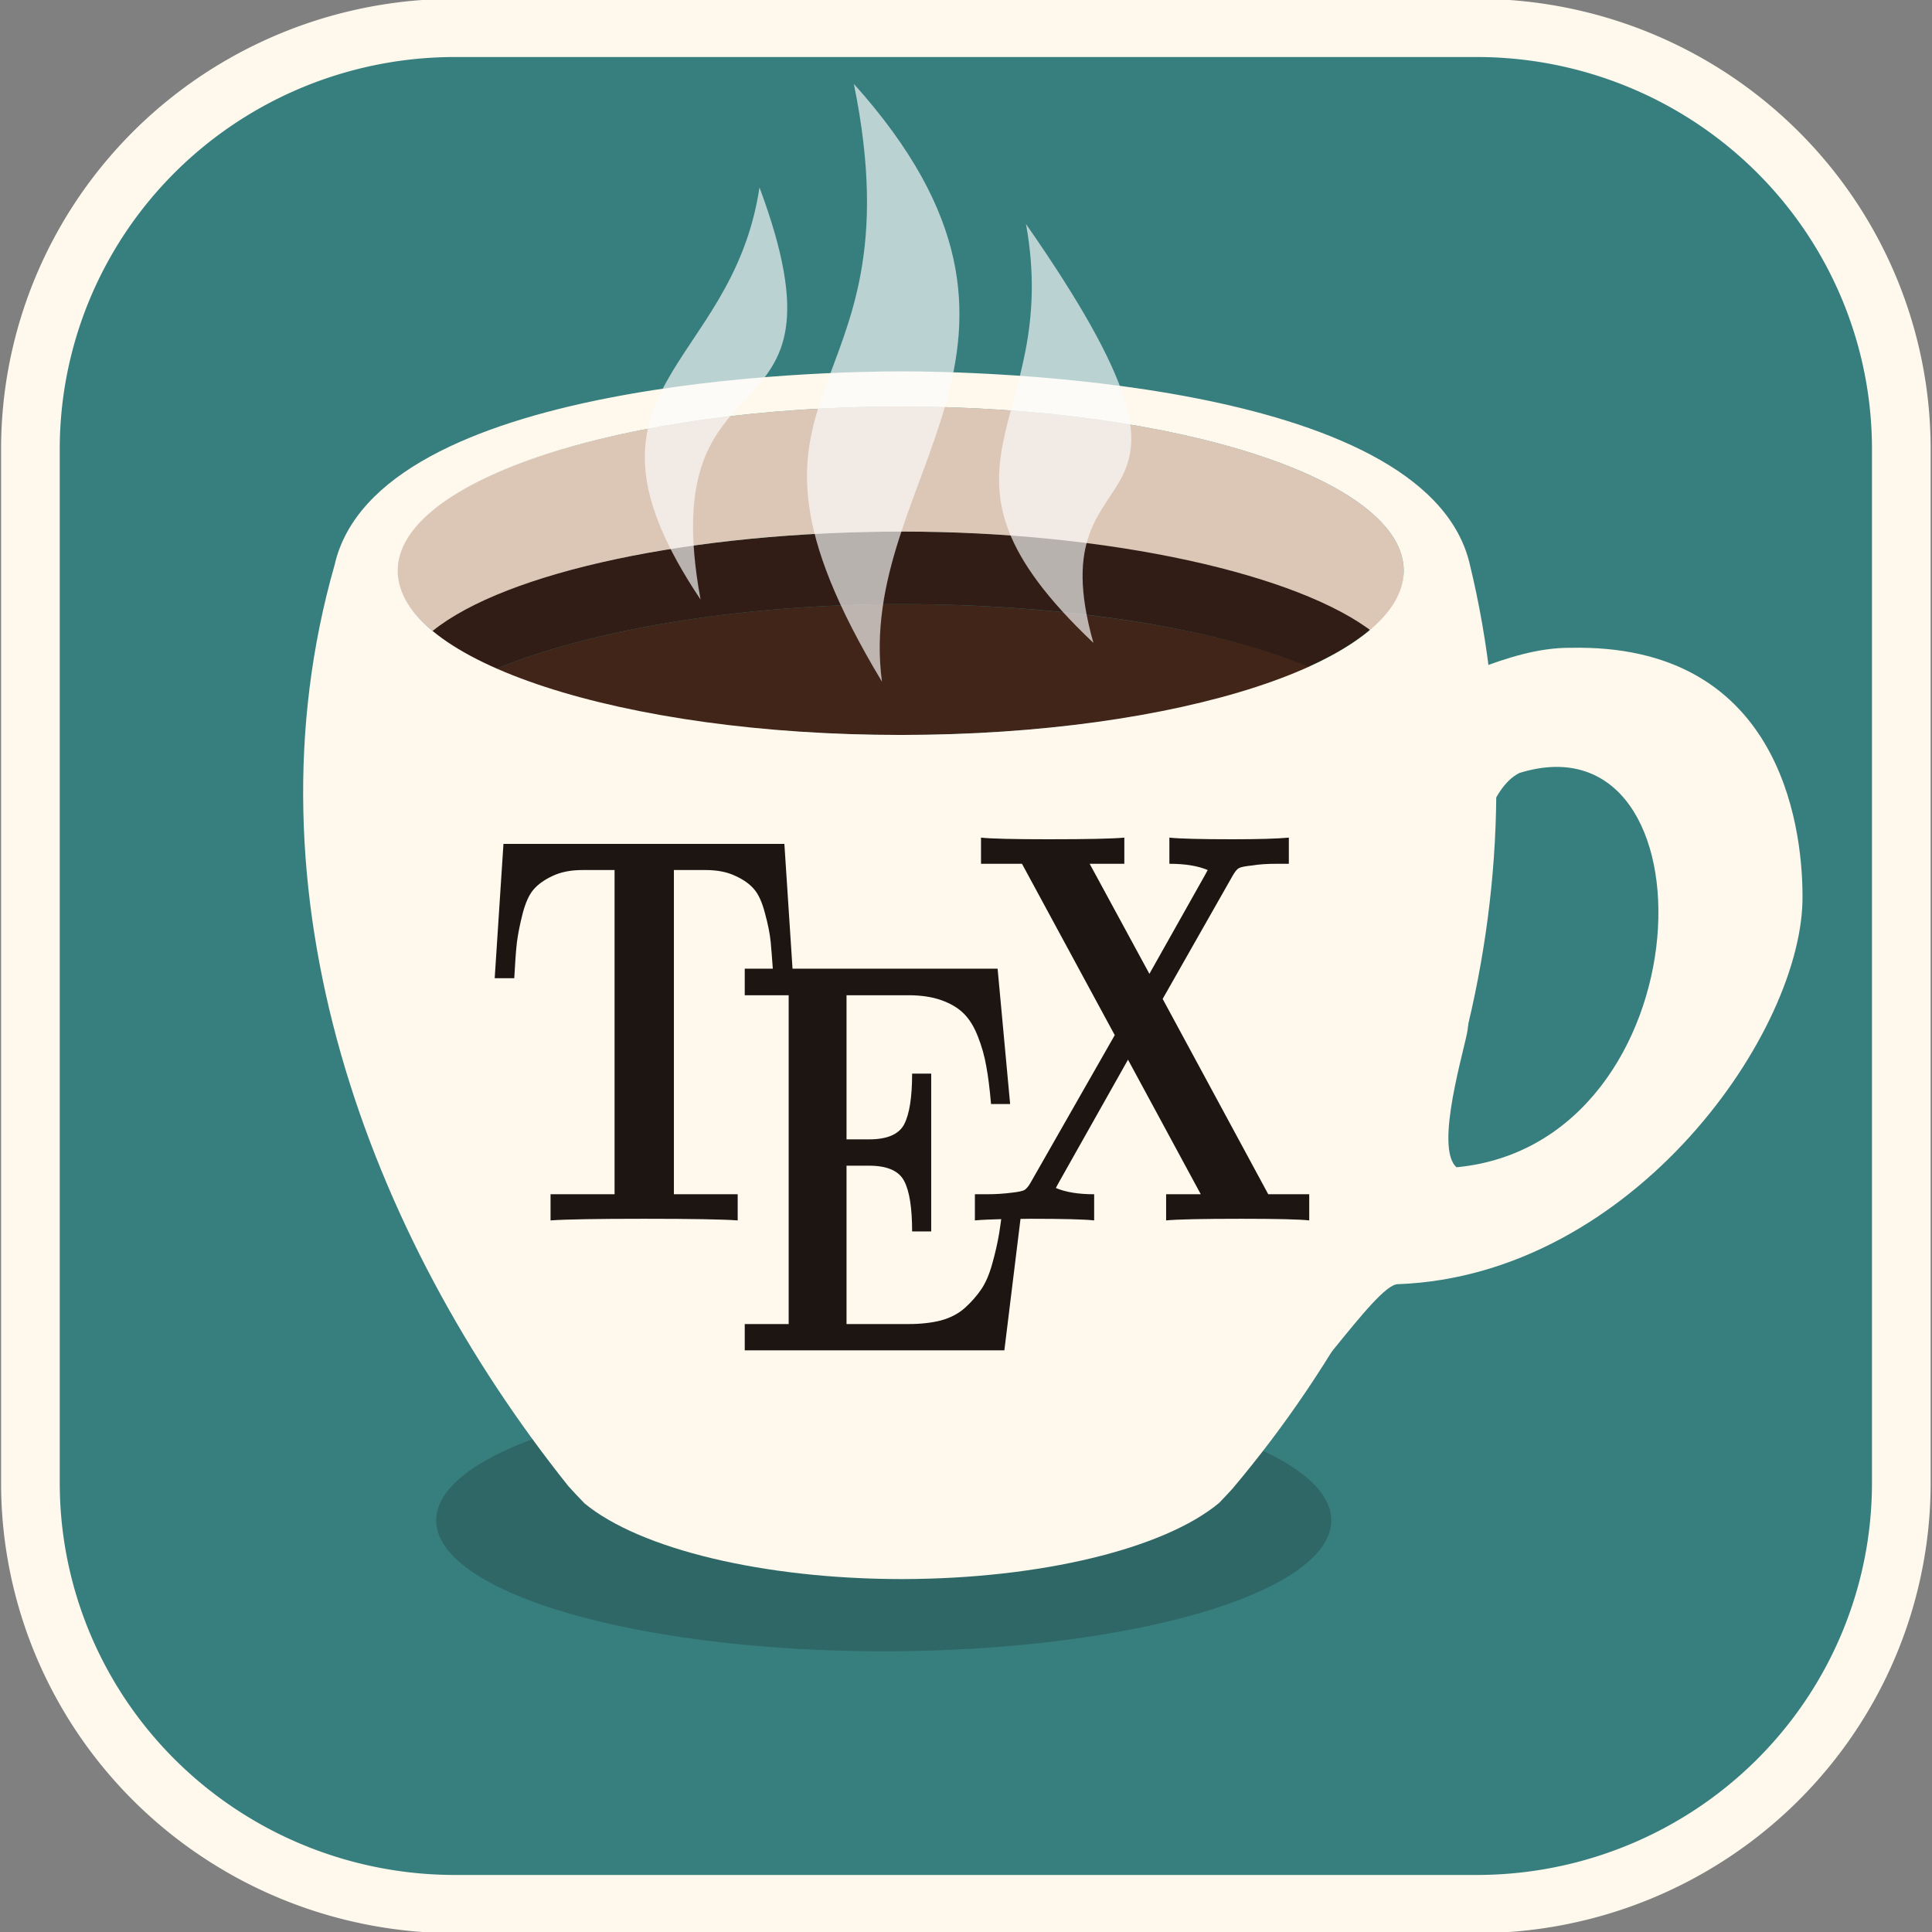 <?xml version="1.0" encoding="UTF-8" standalone="no"?>
<!-- Created with Inkscape (http://www.inkscape.org/) -->

<svg
   width="512"
   height="512"
   viewBox="0 0 512 512"
   version="1.1"
   id="svg1"
   xml:space="preserve"
   inkscape:export-filename="../Desktop/texpresso_logo_v3.png"
   inkscape:export-xdpi="96"
   inkscape:export-ydpi="96"
   inkscape:version="1.4 (e7c3feb1, 2024-10-09)"
   sodipodi:docname="texpresso_logo_v3.svg"
   xmlns:inkscape="http://www.inkscape.org/namespaces/inkscape"
   xmlns:sodipodi="http://sodipodi.sourceforge.net/DTD/sodipodi-0.dtd"
   xmlns="http://www.w3.org/2000/svg"
   xmlns:svg="http://www.w3.org/2000/svg"><rect x="0" y="0" width="512" height="512" fill="#808080" stroke="none"/><sodipodi:namedview
     id="namedview1"
     pagecolor="#505050"
     bordercolor="#eeeeee"
     borderopacity="1"
     inkscape:showpageshadow="0"
     inkscape:pageopacity="0"
     inkscape:pagecheckerboard="0"
     inkscape:deskcolor="#d1d1d1"
     inkscape:document-units="mm"
     showgrid="false"
     showguides="true"
     inkscape:current-layer="g21"><inkscape:grid
       id="grid1"
       units="mm"
       originx="0"
       originy="0"
       spacingx="0.265"
       spacingy="0.265"
       empcolor="#0099e5"
       empopacity="0.302"
       color="#0099e5"
       opacity="0.149"
       empspacing="5"
       enabled="true"
       visible="false" /><inkscape:page
       x="0"
       y="0"
       width="512"
       height="512"
       id="page2"
       margin="0"
       bleed="0" /></sodipodi:namedview><defs
     id="defs1"><inkscape:path-effect
       effect="fillet_chamfer"
       id="path-effect41"
       is_visible="true"
       lpeversion="1"
       nodesatellites_param="F,0,1,1,0,36.469,0,1 @ F,0,1,1,0,36.469,0,1 @ F,0,0,1,0,36.469,0,1 @ F,0,1,1,0,36.469,0,1"
       radius="0"
       unit="px"
       method="auto"
       mode="F"
       chamfer_steps="1"
       flexible="false"
       use_knot_distance="true"
       apply_no_radius="true"
       apply_with_radius="true"
       only_selected="false"
       hide_knots="false" /></defs><path
     id="rect40"
     style="display:inline;fill:#377f7e;stroke:#fef9ec;stroke-width:5.04;stroke-linecap:round;stroke-linejoin:round;stroke-dasharray:none;stroke-opacity:1"
     d="M 62.439,41.306 H 150.216 a 36.469,36.469 45 0 1 36.469,36.469 V 167.319 A 36.469,36.469 135 0 1 150.216,203.788 H 62.439 A 36.469,36.469 45 0 1 25.97,167.319 V 77.775 A 36.469,36.469 135 0 1 62.439,41.306 Z"
     inkscape:path-effect="#path-effect41"
     inkscape:original-d="M 25.969669,41.306374 H 186.68523 V 203.78803 H 25.969669 Z"
     transform="matrix(3.085,0,0,3.06,-72.057,-118.996)"
     sodipodi:nodetypes="ccccc"
     inkscape:label="background" /><g
     inkscape:groupmode="layer"
     id="g21"
     inkscape:label="texpresso"
     style="display:inline;stroke-width:0;stroke-dasharray:none"><path
       id="path125"
       style="display:inline;fill:#131313;fill-opacity:0.224;stroke:#000000;stroke-linecap:round;stroke-linejoin:round"
       inkscape:label="shadow"
       d="m 352.805,402.905 a 118.606,34.701 0 0 1 -118.606,34.701 118.606,34.701 0 0 1 -118.606,-34.701 118.606,34.701 0 0 1 118.606,-34.701 118.606,34.701 0 0 1 118.606,34.701 z" /><path
       id="path124"
       style="display:inline;stroke-width:0;stroke-dasharray:none;fill:#fff8ec;fill-opacity:1;stroke:#000000;stroke-linecap:round;stroke-linejoin:round"
       d="m 416.199,171.674 c -8.693,-0.05 -16.973,2.708 -25.071,5.758 -0.126,9.869 4.05,50.973 -0.427,71.975 -3.04,13.265 -3.132,-37.025 11.95,-44.559 53.087,-16.43 49.9,98.098 -16.655,104.491 -6.015,-5.225 2.366,-31.962 2.951,-36.521 5.224,-46.705 -46.628,89.506 -52.187,100.639 5.94,1.579 27.677,-33.377 33.718,-33.136 62.614,-2.349 107.701,-67.358 107.204,-103.082 -0.062,-19.311 -6.504,-66.735 -61.482,-65.565 z"
       sodipodi:nodetypes="cccccccccc"
       inkscape:label="handle" /><path
       d="m 347.638,176.877 c -25.014,-10.431 -65.98,-16.777 -108.68,-16.78 -42.796,0.025 -82.956,6.854 -107.898,17.336 25.036,11.249 65.044,17.313 107.636,17.336 42.819,-0.004 83.891,-6.554 108.942,-17.892 z"
       style="display:inline;fill:#412519;fill-opacity:1;stroke:#000000;stroke-width:0;stroke-linecap:round;stroke-linejoin:round;stroke-dasharray:none"
       id="path98"
       inkscape:label="coffee_inner"
       sodipodi:nodetypes="ccccc" /><path
       d="m 363.164,166.8 c -19.737,-15.615 -69.121,-25.923 -124.206,-25.927 -55.323,0.029 -105.289,10.614 -124.784,26.334 4.167,3.48 10.16,7.206 16.901,10.225 24.942,-10.482 65.087,-17.311 107.883,-17.336 42.7,0.004 82.802,6.183 107.815,16.613 6.755,-3.057 12.265,-6.388 16.391,-9.909 z"
       style="display:inline;fill:#311d16;fill-opacity:1;stroke:#000000;stroke-width:0;stroke-linecap:round;stroke-linejoin:round;stroke-dasharray:none"
       id="path97"
       inkscape:label="coffee_outer"
       sodipodi:nodetypes="ccccccc" /><path
       d="m 238.695,107.728 c -73.62,1.1e-4 -133.634,19.484 -133.636,43.519 0.053,5.406 3.524,10.929 9.587,15.96 19.494,-15.72 68.989,-26.305 124.312,-26.334 55.086,0.004 105.491,11.313 125.228,26.928 5.831,-4.965 7.804,-11.237 7.815,-16.554 -0.002,-24.035 -59.684,-43.519 -133.305,-43.519 z"
       style="display:inline;fill:#dcc6b6;fill-opacity:1;stroke:#000000;stroke-width:0;stroke-linecap:round;stroke-linejoin:round;stroke-dasharray:none"
       id="path96"
       inkscape:label="cup_inner"
       sodipodi:nodetypes="scccccs" /><path
       d="m 238.958,98.414 c -20.537,0.007 -139.078,2.189 -150.276,51.265 -24.804,86.815 8.573,177.339 61.946,244.174 1.414,1.56 2.844,3.084 4.29,4.571 14.768,12.165 47.653,20.016 83.979,20.049 36.504,-0.029 69.523,-7.949 84.2,-20.2 1.171,-1.212 2.332,-2.448 3.482,-3.709 C 382.792,328.029 410.714,236.056 389.373,148.97 377.137,100.296 257.327,98.415 238.956,98.414 Z m -0.262,9.314 c 73.62,-2.1e-4 133.303,19.484 133.305,43.519 8.4e-4,24.036 -59.682,43.521 -133.305,43.521 -73.622,-1e-4 -133.304,-19.485 -133.303,-43.521 0.002,-24.035 59.683,-43.519 133.303,-43.519 z"
       style="display:inline;fill:#fff8ec;fill-opacity:1;stroke:#000000;stroke-width:0;stroke-linecap:round;stroke-linejoin:round;stroke-dasharray:none"
       id="path94"
       sodipodi:nodetypes="ccccccccccscscs"
       inkscape:label="cup_outer" /><path
       id="path1"
       style="fill:#fbfbfb;fill-opacity:0.667;stroke:#000000;stroke-width:0;stroke-linecap:round;stroke-linejoin:round"
       inkscape:label="steam"
       d="M 226.279 22.23 C 244.216 109.76 184.649 99.118 233.73 180.652 C 226.528 126.336 288.465 91.503 226.279 22.23 z M 201.273 49.668 C 193.91 98.667 147.737 102.253 185.656 158.891 C 172.734 88.63 227.875 121.13 201.273 49.668 z M 271.9 59.373 C 281.652 113.114 239.942 123.217 289.768 170.371 C 273.869 114.337 331.987 145.655 271.9 59.373 z " /><path
       id="text13"
       style="display:inline;stroke-width:0;stroke-dasharray:none;font-weight:bold;font-size:127.912px;line-height:149.458px;font-family:'CMU Serif';-inkscape-font-specification:'CMU Serif Bold';letter-spacing:-1.576px;word-spacing:0px;fill:#1d1511;stroke:#000000;stroke-opacity:0.804"
       d="M 302.329 248.099 L 302.329 254.095 L 314.883 254.095 L 343.301 293.38 L 317.444 327.294 C 316.861 328.044 316.277 328.563 315.694 328.855 C 315.152 329.105 313.904 329.313 311.947 329.48 C 309.365 329.73 306.764 329.855 304.141 329.855 L 300.455 329.855 L 300.455 335.85 C 302.44 335.712 305.231 335.622 308.52 335.56 C 308.313 336.711 308.107 337.812 307.899 338.757 C 307.412 340.977 306.701 343.321 305.767 345.792 C 304.874 348.221 303.737 350.19 302.357 351.698 C 300.976 353.206 299.291 354.629 297.302 355.969 C 295.312 357.268 292.876 358.209 289.993 358.795 C 287.11 359.339 283.802 359.612 280.066 359.612 L 261.126 359.612 L 261.126 323.305 L 268.008 323.305 C 273.57 323.305 277.164 324.476 278.788 326.821 C 280.412 329.125 281.223 332.978 281.223 338.381 L 287.07 338.381 L 287.07 302.198 L 281.223 302.198 C 281.223 307.6 280.412 311.475 278.788 313.82 C 277.164 316.123 273.57 317.274 268.008 317.274 L 261.126 317.274 L 261.126 284.232 L 280.066 284.232 C 283.964 284.232 287.334 284.61 290.176 285.364 C 293.018 286.118 295.312 287.143 297.058 288.441 C 298.804 289.74 300.246 291.498 301.383 293.718 C 302.561 295.937 303.412 298.199 303.94 300.502 C 304.508 302.764 304.995 305.652 305.401 309.17 L 311.249 309.17 L 307.411 278.139 L 244.581 278.139 L 242.086 249.534 L 156.021 249.534 L 153.336 280.326 L 159.33 280.326 C 159.58 276.745 159.852 273.997 160.143 272.082 C 160.477 270.167 161.059 267.98 161.892 265.524 C 162.766 263.026 163.87 261.194 165.203 260.028 C 166.577 258.82 168.511 257.779 171.01 256.905 C 173.55 255.989 176.61 255.53 180.191 255.53 L 190.061 255.53 L 190.061 329.855 L 170.449 329.855 L 170.449 335.85 C 175.071 335.601 184.626 335.476 199.116 335.476 C 213.606 335.476 223.162 335.601 227.784 335.85 L 227.784 329.855 L 208.236 329.855 L 208.236 255.53 L 217.916 255.53 C 221.497 255.53 224.514 255.968 226.971 256.843 C 229.469 257.675 231.406 258.695 232.78 259.903 C 234.154 261.069 235.278 262.921 236.152 265.461 C 237.068 267.96 237.653 270.167 237.903 272.082 C 238.086 273.489 238.316 275.833 238.544 278.139 L 229.943 278.139 L 229.943 284.232 L 243.402 284.232 L 243.402 359.612 L 229.943 359.612 L 229.943 365.642 L 309.482 365.642 L 314.429 335.504 C 315.538 335.498 316.358 335.476 317.568 335.476 C 327.436 335.476 333.911 335.601 336.992 335.85 L 336.992 329.855 C 332.162 329.855 328.248 329.375 325.25 328.417 C 325.333 328.334 325.501 328.106 325.751 327.732 C 326.001 327.357 326.167 327.128 326.25 327.044 L 347.362 299.001 L 369.658 329.855 L 359.041 329.855 L 359.041 335.85 C 362.497 335.601 370.198 335.476 382.149 335.476 C 392.974 335.476 399.887 335.601 402.885 335.85 L 402.885 329.855 L 390.331 329.855 L 357.979 285.074 L 379.463 256.78 C 380.171 255.864 380.796 255.301 381.338 255.093 C 381.921 254.843 383.314 254.636 385.521 254.47 C 387.519 254.22 389.976 254.095 392.89 254.095 L 396.64 254.095 L 396.64 248.099 C 393.017 248.349 387.291 248.474 379.463 248.474 C 369.595 248.474 363.12 248.349 360.039 248.099 L 360.039 254.095 C 364.869 254.095 368.784 254.573 371.782 255.53 C 371.698 255.614 371.532 255.843 371.282 256.218 C 371.033 256.592 370.864 256.822 370.781 256.905 L 353.918 279.328 L 335.619 254.095 L 346.237 254.095 L 346.237 248.099 C 342.739 248.349 335.016 248.474 323.066 248.474 C 312.24 248.474 305.327 248.349 302.329 248.099 z "
       transform="matrix(0.865,0,0,1.156,-1.536,-64.823)"
       inkscape:label="TEX" /></g></svg>

